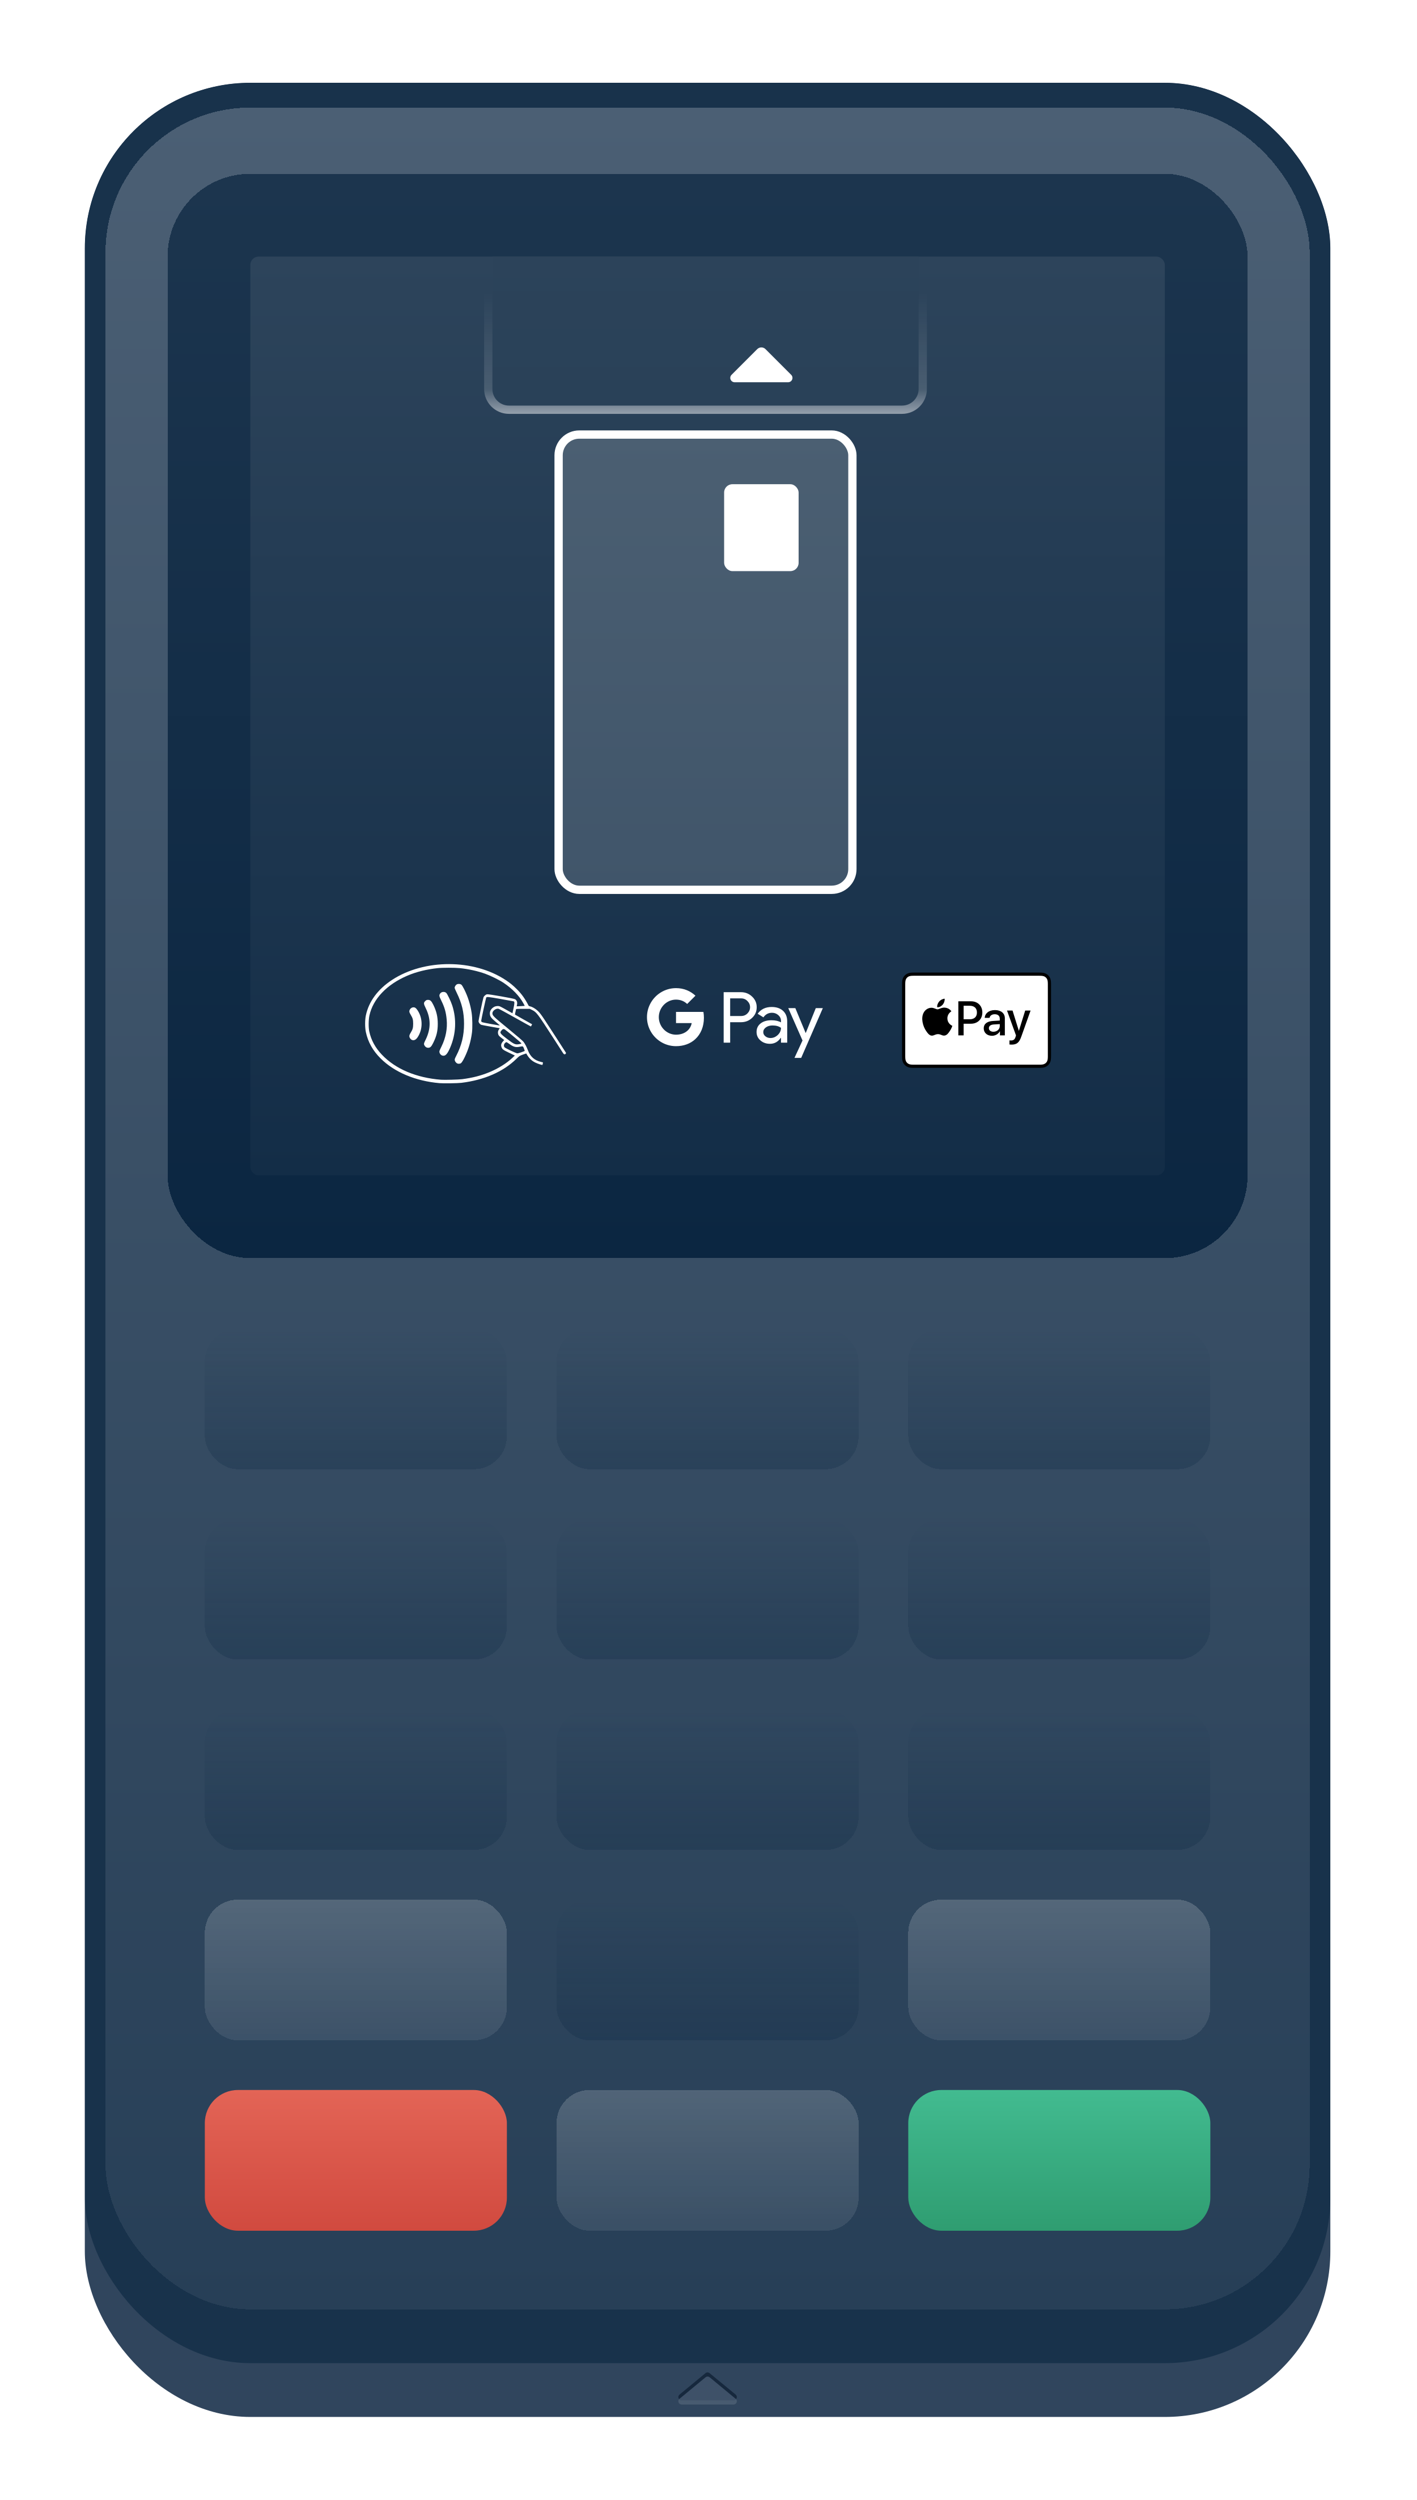 <svg width="284" height="501" viewBox="0 0 284 501" fill="none" xmlns="http://www.w3.org/2000/svg">
<g filter="url(#filter0_d_8_115)">
<g clip-path="url(#clip0_8_115)">
<rect x="17" width="249.631" height="467.746" rx="33.173" fill="#30455D"/>
<g filter="url(#filter1_dii_8_115)">
<rect x="17" width="249.631" height="457.794" rx="33.173" fill="#18324B"/>
<g filter="url(#filter2_di_8_115)">
<rect x="21.147" y="4.147" width="241.337" height="441.208" rx="29.027" fill="url(#paint0_linear_8_115)" shape-rendering="crispEdges"/>
<g filter="url(#filter3_d_8_115)">
<rect x="33.587" y="16.587" width="216.457" height="217.286" rx="16.587" fill="url(#paint1_linear_8_115)" shape-rendering="crispEdges"/>
<g clip-path="url(#clip1_8_115)">
<rect x="50.174" y="33.174" width="183.284" height="184.113" rx="1.659" fill="url(#paint2_linear_8_115)"/>
<rect x="111.959" y="68.835" width="58.883" height="91.227" rx="4.147" fill="url(#paint3_linear_8_115)"/>
<rect x="111.959" y="68.835" width="58.883" height="91.227" rx="4.147" stroke="white" stroke-width="1.659"/>
<rect x="145.133" y="78.787" width="14.928" height="17.416" rx="1.659" fill="white"/>
<path d="M97.031 32.344H185.77V59.712C185.77 62.461 183.543 64.688 180.794 64.688H102.007C99.259 64.688 97.031 62.461 97.031 59.712V32.344Z" fill="url(#paint4_linear_8_115)"/>
<path d="M98.69 32.344H184.112V59.712C184.112 61.544 182.626 63.03 180.794 63.03H102.007C100.175 63.03 98.69 61.544 98.69 59.712V32.344Z" fill="url(#paint5_linear_8_115)"/>
<g clip-path="url(#clip2_8_115)">
<path d="M153.426 51.719L158.568 56.861C158.692 56.983 158.777 57.138 158.812 57.308C158.847 57.478 158.83 57.654 158.764 57.814C158.698 57.975 158.586 58.112 158.442 58.208C158.297 58.304 158.128 58.355 157.954 58.354H147.239C147.066 58.355 146.896 58.304 146.752 58.208C146.608 58.112 146.496 57.975 146.43 57.814C146.364 57.654 146.347 57.478 146.382 57.308C146.417 57.138 146.502 56.983 146.626 56.861L151.768 51.719C151.876 51.609 152.005 51.521 152.147 51.462C152.289 51.402 152.442 51.371 152.597 51.371C152.751 51.371 152.904 51.402 153.047 51.462C153.189 51.521 153.318 51.609 153.426 51.719Z" fill="white"/>
</g>
<g clip-path="url(#clip3_8_115)">
<path fill-rule="evenodd" clip-rule="evenodd" d="M88.07 198.807C83.272 198.386 79.038 196.606 76.281 193.851C74.71 192.281 73.757 190.578 73.326 188.57C73.13 187.657 73.131 186.142 73.329 185.221C73.926 182.43 75.73 179.988 78.57 178.125C85.048 173.878 94.971 173.899 101.388 178.175C102.24 178.742 102.791 179.193 103.562 179.955C104.534 180.915 105.219 181.87 105.94 183.274C105.967 183.326 106.099 183.391 106.234 183.419C106.689 183.514 107.296 183.868 107.785 184.325C108.164 184.678 108.458 185.064 109.181 186.158C109.911 187.261 113.212 192.359 113.413 192.693C113.491 192.823 113.337 193.031 113.163 193.031C113.039 193.031 112.951 192.949 112.769 192.662C112.64 192.459 111.798 191.152 110.898 189.758C107.712 184.823 107.539 184.594 106.651 184.151L106.185 183.917H104.814C103.446 183.917 103.444 183.917 103.411 184.061C103.229 184.851 103.196 185.044 103.235 185.081C103.261 185.104 104.038 185.547 104.963 186.065L106.645 187.006L106.54 187.227C106.482 187.348 106.416 187.447 106.392 187.447C106.369 187.447 104.954 186.664 103.247 185.706C101.541 184.748 100.045 183.937 99.923 183.903C99.438 183.769 98.692 184.307 98.692 184.791C98.692 185.281 98.838 185.424 101.836 187.879C103.707 189.411 104.777 190.332 104.94 190.549C105.237 190.945 105.538 191.528 105.815 192.247C106.302 193.51 107.095 194.215 108.395 194.542L108.823 194.649L108.787 194.883C108.767 195.012 108.74 195.13 108.726 195.146C108.671 195.209 107.809 194.934 107.31 194.694C106.53 194.32 105.994 193.786 105.467 192.858C105.463 192.851 105.158 192.956 104.788 193.091C104.131 193.331 104.101 193.35 103.481 193.956C100.837 196.536 97.045 198.184 92.466 198.745C91.724 198.836 88.86 198.876 88.07 198.807ZM92.627 198.012C94.728 197.735 96.356 197.318 98.061 196.62C99.851 195.887 101.539 194.834 102.72 193.713L103.185 193.272L102.014 192.712C100.762 192.114 100.639 192.015 100.478 191.481C100.377 191.143 100.492 190.784 100.811 190.438L101.06 190.168L100.518 189.755C100.088 189.429 99.953 189.286 99.87 189.069C99.737 188.719 99.785 188.341 100.002 188.035L100.167 187.803L98.451 187.501C97.507 187.335 96.627 187.167 96.495 187.129C96.238 187.053 95.976 186.76 95.908 186.473C95.872 186.319 96.713 182.212 96.901 181.626C96.985 181.363 97.344 181.046 97.615 180.996C97.899 180.943 102.958 181.832 103.21 181.979C103.609 182.212 103.735 182.587 103.608 183.163L103.555 183.404L103.835 183.403C103.989 183.403 104.354 183.384 104.645 183.362L105.175 183.32L104.912 182.832C104.117 181.355 102.68 179.869 100.906 178.688C100.079 178.137 98.311 177.267 97.248 176.886C95.735 176.344 93.904 175.939 92.145 175.755C91.18 175.655 88.653 175.656 87.716 175.758C85.471 176.001 83.432 176.51 81.65 177.269C77.523 179.029 74.749 181.943 74.038 185.265C73.853 186.133 73.838 187.653 74.008 188.442C74.384 190.187 75.204 191.698 76.539 193.104C79.257 195.969 83.41 197.728 88.391 198.126C89.057 198.18 91.948 198.102 92.627 198.012ZM91.145 194.215C91.2 194.506 91.46 194.812 91.717 194.886C91.829 194.919 91.959 194.933 92.006 194.919C92.053 194.905 92.131 194.893 92.178 194.893C92.415 194.893 92.698 194.51 93.148 193.578C93.893 192.036 94.359 190.463 94.591 188.699C94.717 187.743 94.685 185.764 94.528 184.72C94.273 183.032 93.758 181.411 93.005 179.933C92.815 179.56 92.588 179.188 92.501 179.106C92.274 178.892 91.799 178.859 91.516 179.037C91.309 179.167 91.118 179.497 91.118 179.725C91.118 179.787 91.303 180.214 91.529 180.674C92.581 182.817 93.004 184.604 93.004 186.902C93.004 189.279 92.526 191.238 91.426 193.366C91.153 193.893 91.11 194.025 91.145 194.215ZM88.655 193.284C88.261 193.17 87.977 192.686 88.091 192.324C88.118 192.236 88.304 191.833 88.503 191.427C89.346 189.708 89.696 187.866 89.524 186.057C89.383 184.571 89.117 183.633 88.446 182.262C87.996 181.342 87.975 181.199 88.236 180.829C88.485 180.476 89.106 180.419 89.433 180.719C89.659 180.926 90.362 182.395 90.634 183.227C91.532 185.98 91.395 188.936 90.244 191.641C89.654 193.026 89.24 193.454 88.655 193.284ZM84.987 191.033C85.044 191.292 85.253 191.55 85.497 191.659C85.606 191.708 85.789 191.736 85.904 191.72C86.281 191.668 86.467 191.467 86.844 190.703C87.501 189.37 87.737 188.378 87.739 186.934C87.741 185.528 87.489 184.432 86.874 183.167C86.473 182.345 86.241 182.12 85.793 182.12C85.526 182.12 85.446 182.152 85.255 182.331C84.87 182.694 84.88 182.878 85.336 183.799C86.373 185.898 86.362 187.967 85.301 190.115C85.012 190.7 84.952 190.875 84.987 191.033ZM82.55 190.146C82.357 190.066 82.137 189.804 82.071 189.576C81.998 189.321 82.058 189.118 82.348 188.642C82.72 188.03 82.806 187.702 82.806 186.902C82.806 186.102 82.72 185.773 82.348 185.161C82.221 184.953 82.095 184.705 82.066 184.608C81.946 184.205 82.282 183.71 82.734 183.625C83.117 183.554 83.38 183.724 83.732 184.274C84.751 185.865 84.751 187.99 83.731 189.567C83.371 190.123 82.971 190.32 82.55 190.146ZM105.161 192.361C105.142 192.38 104.847 192.495 104.506 192.617C104.165 192.739 103.793 192.836 103.68 192.834C103.424 192.828 101.271 191.803 101.115 191.614C100.936 191.396 100.969 191.027 101.189 190.792C101.291 190.682 101.425 190.592 101.486 190.592C101.547 190.592 101.788 190.733 102.022 190.905C102.879 191.537 103.334 191.671 104.118 191.521L104.19 191.507C104.537 191.44 104.693 191.41 104.792 191.471C104.872 191.521 104.915 191.629 104.994 191.826L105.014 191.876C105.114 192.124 105.18 192.342 105.161 192.361ZM104.167 190.969C104.486 190.905 104.521 190.883 104.466 190.78C104.405 190.666 101.427 188.194 101.168 188.043C100.955 187.919 100.782 187.948 100.605 188.137C100.088 188.692 100.148 188.808 101.489 189.835C103.105 191.075 103.277 191.148 104.167 190.969ZM99.418 186.58C99.831 186.92 100.168 187.211 100.168 187.226C100.168 187.27 100.113 187.262 98.332 186.943C97.41 186.778 96.608 186.604 96.551 186.556C96.493 186.508 96.446 186.393 96.446 186.3C96.446 186.115 97.386 181.759 97.447 181.66C97.562 181.474 97.832 181.5 100.302 181.934C101.694 182.179 102.883 182.395 102.944 182.414C103.147 182.478 103.143 182.75 102.924 183.79L102.71 184.806L102.45 184.657C101.217 183.948 100.327 183.467 100.13 183.402C99.851 183.309 99.358 183.355 99.082 183.498C98.525 183.786 98.179 184.287 98.179 184.805C98.179 185.427 98.397 185.74 99.418 186.58Z" fill="white"/>
</g>
<g clip-path="url(#clip4_8_115)">
<path fill-rule="evenodd" clip-rule="evenodd" d="M137.724 182.941C137.118 182.364 136.349 182.069 135.491 182.069C133.972 182.069 132.684 183.091 132.223 184.469V184.469C132.105 184.82 132.04 185.195 132.04 185.582C132.04 185.969 132.105 186.344 132.223 186.695L132.223 186.695C132.684 188.073 133.972 189.095 135.491 189.095C136.278 189.095 136.95 188.89 137.473 188.539L137.473 188.539C138.092 188.123 138.5 187.502 138.635 186.772H135.491V184.532H140.981C141.047 184.91 141.081 185.305 141.081 185.715C141.081 187.484 140.448 188.981 139.349 189.994H139.349C138.385 190.882 137.062 191.397 135.491 191.397C133.216 191.397 131.248 190.093 130.29 188.193C129.893 187.408 129.669 186.521 129.669 185.582C129.669 184.643 129.893 183.756 130.29 182.971L130.29 182.971C131.248 181.071 133.216 179.767 135.491 179.767C137.061 179.767 138.377 180.344 139.386 181.282L137.724 182.942V182.941ZM146.341 190.697V186.598V186.597H148.492C149.378 186.597 150.124 186.311 150.728 185.736C151.35 185.161 151.662 184.445 151.662 183.587C151.662 182.749 151.35 182.037 150.728 181.453C150.114 180.869 149.369 180.577 148.492 180.577H145.039V190.697H146.341ZM146.341 185.354V181.821V181.82H148.52C149.04 181.82 149.469 181.999 149.808 182.357C150.157 182.706 150.332 183.116 150.332 183.587C150.332 184.068 150.157 184.483 149.808 184.831C149.469 185.18 149.04 185.354 148.52 185.354H146.341ZM156.94 184.316C156.383 183.802 155.623 183.545 154.661 183.545C153.425 183.545 152.491 183.997 151.859 184.902L153.006 185.623C153.43 185.01 154.005 184.704 154.732 184.704C155.213 184.704 155.632 184.862 155.991 185.177C156.349 185.493 156.528 185.877 156.528 186.329V186.626C156.029 186.344 155.391 186.202 154.619 186.202C153.713 186.202 152.989 186.415 152.447 186.839C151.904 187.263 151.633 187.832 151.633 188.549C151.633 189.227 151.89 189.793 152.405 190.245C152.918 190.697 153.558 190.923 154.322 190.923C155.218 190.923 155.935 190.527 156.472 189.736H156.529V190.697H157.774V186.429C157.774 185.534 157.496 184.829 156.94 184.316ZM153.409 189.425C153.121 189.199 152.977 188.916 152.977 188.577C152.977 188.2 153.154 187.885 153.508 187.631C153.861 187.377 154.302 187.249 154.83 187.249C155.556 187.249 156.122 187.409 156.528 187.73C156.528 188.276 156.314 188.751 155.885 189.157C155.455 189.561 154.968 189.764 154.42 189.764C154.034 189.764 153.697 189.651 153.409 189.425ZM160.575 193.75L164.919 183.771H163.505L161.495 188.747H161.467L159.401 183.771H157.986L160.844 190.259L159.231 193.75H160.575Z" fill="white"/>
</g>
<g clip-path="url(#clip5_8_115)">
<path d="M207.977 176.649H183.468C183.366 176.649 183.264 176.649 183.162 176.65C183.076 176.65 182.99 176.651 182.904 176.654C182.716 176.659 182.527 176.67 182.342 176.703C182.154 176.737 181.979 176.792 181.809 176.879C181.641 176.964 181.487 177.076 181.354 177.209C181.221 177.342 181.109 177.495 181.024 177.663C180.937 177.833 180.882 178.008 180.848 178.196C180.815 178.381 180.804 178.57 180.799 178.757C180.796 178.843 180.795 178.928 180.795 179.014C180.794 179.116 180.794 179.218 180.794 179.32V193.072C180.794 193.174 180.794 193.276 180.795 193.378C180.795 193.464 180.796 193.55 180.799 193.636C180.804 193.823 180.815 194.012 180.848 194.196C180.882 194.384 180.937 194.559 181.024 194.73C181.109 194.898 181.221 195.051 181.354 195.184C181.487 195.317 181.641 195.429 181.809 195.514C181.979 195.601 182.154 195.656 182.342 195.69C182.527 195.723 182.716 195.734 182.904 195.739C182.99 195.741 183.076 195.742 183.162 195.742C183.264 195.743 183.366 195.743 183.468 195.743H207.977C208.079 195.743 208.181 195.743 208.283 195.742C208.369 195.742 208.455 195.741 208.541 195.739C208.728 195.734 208.917 195.723 209.102 195.69C209.29 195.656 209.465 195.601 209.636 195.514C209.804 195.429 209.957 195.317 210.09 195.184C210.223 195.051 210.335 194.898 210.421 194.73C210.508 194.559 210.563 194.384 210.596 194.196C210.63 194.012 210.641 193.823 210.646 193.636C210.648 193.55 210.649 193.464 210.65 193.378C210.65 193.276 210.65 193.174 210.65 193.072V179.32C210.65 179.218 210.65 179.116 210.65 179.014C210.649 178.928 210.648 178.843 210.646 178.757C210.641 178.57 210.63 178.381 210.596 178.196C210.563 178.008 210.508 177.833 210.421 177.663C210.335 177.495 210.223 177.342 210.09 177.209C209.957 177.076 209.804 176.964 209.636 176.879C209.465 176.792 209.29 176.737 209.102 176.703C208.917 176.67 208.728 176.659 208.541 176.654C208.455 176.651 208.369 176.65 208.283 176.65C208.181 176.649 208.079 176.649 207.977 176.649Z" fill="black"/>
<path d="M207.977 177.285L208.278 177.286C208.36 177.286 208.442 177.287 208.524 177.289C208.666 177.293 208.834 177.301 208.989 177.329C209.125 177.353 209.238 177.39 209.347 177.446C209.455 177.5 209.553 177.572 209.64 177.658C209.726 177.744 209.798 177.843 209.853 177.952C209.908 178.06 209.945 178.172 209.969 178.309C209.997 178.463 210.005 178.63 210.009 178.774C210.011 178.855 210.012 178.936 210.013 179.019C210.013 179.119 210.013 179.219 210.013 179.32V193.072C210.013 193.172 210.013 193.272 210.013 193.375C210.012 193.456 210.011 193.537 210.009 193.618C210.005 193.762 209.997 193.929 209.969 194.085C209.945 194.219 209.908 194.332 209.853 194.441C209.798 194.549 209.726 194.647 209.64 194.733C209.553 194.82 209.455 194.891 209.346 194.946C209.238 195.002 209.125 195.038 208.991 195.063C208.832 195.091 208.658 195.099 208.526 195.102C208.444 195.104 208.362 195.105 208.278 195.106C208.177 195.106 208.077 195.106 207.977 195.106H183.464C183.365 195.106 183.266 195.106 183.165 195.106C183.082 195.105 183 195.104 182.921 195.102C182.787 195.099 182.613 195.091 182.455 195.063C182.32 195.038 182.206 195.002 182.097 194.946C181.989 194.891 181.891 194.82 181.804 194.733C181.718 194.647 181.647 194.549 181.592 194.441C181.536 194.332 181.499 194.219 181.475 194.083C181.447 193.927 181.439 193.761 181.435 193.618C181.433 193.537 181.432 193.455 181.432 193.374L181.431 193.135L181.431 193.072V179.32L181.431 179.257L181.432 179.018C181.432 178.936 181.433 178.855 181.435 178.773C181.439 178.631 181.447 178.464 181.475 178.307C181.499 178.173 181.536 178.059 181.592 177.95C181.647 177.843 181.718 177.744 181.805 177.658C181.891 177.572 181.989 177.501 182.098 177.445C182.206 177.39 182.32 177.353 182.455 177.329C182.611 177.301 182.778 177.293 182.921 177.289C183.003 177.287 183.084 177.286 183.165 177.286L183.468 177.285H207.977Z" fill="white"/>
<path d="M188.945 183.071C189.2 182.752 189.374 182.323 189.328 181.885C188.954 181.903 188.497 182.131 188.233 182.451C187.995 182.725 187.785 183.172 187.84 183.592C188.26 183.628 188.68 183.382 188.945 183.071ZM189.323 183.674C188.713 183.637 188.195 184.019 187.903 184.019C187.612 184.019 187.166 183.692 186.683 183.701C186.055 183.71 185.472 184.065 185.154 184.629C184.498 185.757 184.981 187.432 185.618 188.351C185.928 188.806 186.301 189.306 186.792 189.288C187.257 189.27 187.439 188.988 188.003 188.988C188.568 188.988 188.732 189.288 189.223 189.279C189.733 189.27 190.052 188.824 190.361 188.369C190.717 187.851 190.862 187.35 190.871 187.323C190.862 187.313 189.888 186.94 189.879 185.821C189.87 184.884 190.644 184.438 190.68 184.41C190.243 183.765 189.56 183.692 189.323 183.674ZM194.635 182.405C195.961 182.405 196.884 183.318 196.884 184.648C196.884 185.982 195.942 186.899 194.602 186.899H193.134V189.232H192.073V182.405H194.635ZM193.134 186.01H194.351C195.274 186.01 195.8 185.513 195.8 184.652C195.8 183.791 195.274 183.299 194.356 183.299H193.134V186.01ZM197.162 187.817C197.162 186.947 197.829 186.412 199.013 186.346L200.377 186.266V185.882C200.377 185.329 200.003 184.998 199.378 184.998C198.786 184.998 198.417 185.281 198.327 185.726H197.361C197.417 184.827 198.184 184.165 199.416 184.165C200.623 184.165 201.395 184.804 201.395 185.802V189.232H200.415V188.413H200.391C200.103 188.967 199.473 189.317 198.819 189.317C197.844 189.317 197.162 188.711 197.162 187.817ZM200.377 187.368V186.975L199.151 187.051C198.54 187.093 198.194 187.363 198.194 187.789C198.194 188.224 198.554 188.508 199.103 188.508C199.818 188.508 200.377 188.016 200.377 187.368ZM202.321 191.063V190.235C202.396 190.254 202.567 190.254 202.652 190.254C203.126 190.254 203.381 190.055 203.538 189.544C203.538 189.535 203.628 189.241 203.628 189.236L201.828 184.255H202.936L204.196 188.305H204.215L205.475 184.255H206.554L204.688 189.492C204.262 190.698 203.77 191.086 202.737 191.086C202.652 191.086 202.396 191.077 202.321 191.063Z" fill="black"/>
</g>
</g>
</g>
<g filter="url(#filter4_ddi_8_115)">
<rect x="41.051" y="244.655" width="60.542" height="28.198" rx="6.635" fill="url(#paint6_linear_8_115)" shape-rendering="crispEdges"/>
</g>
<g filter="url(#filter5_ddi_8_115)">
<rect x="111.544" y="244.655" width="60.542" height="28.198" rx="6.635" fill="url(#paint7_linear_8_115)" shape-rendering="crispEdges"/>
</g>
<g filter="url(#filter6_ddi_8_115)">
<rect x="182.038" y="244.655" width="60.542" height="28.198" rx="6.635" fill="url(#paint8_linear_8_115)" shape-rendering="crispEdges"/>
</g>
<g filter="url(#filter7_ddi_8_115)">
<rect x="41.051" y="282.804" width="60.542" height="28.198" rx="6.635" fill="url(#paint9_linear_8_115)" shape-rendering="crispEdges"/>
</g>
<g filter="url(#filter8_ddi_8_115)">
<rect x="111.544" y="282.804" width="60.542" height="28.198" rx="6.635" fill="url(#paint10_linear_8_115)" shape-rendering="crispEdges"/>
</g>
<g filter="url(#filter9_ddi_8_115)">
<rect x="182.038" y="282.804" width="60.542" height="28.198" rx="6.635" fill="url(#paint11_linear_8_115)" shape-rendering="crispEdges"/>
</g>
<g filter="url(#filter10_ddi_8_115)">
<rect x="41.051" y="320.954" width="60.542" height="28.198" rx="6.635" fill="url(#paint12_linear_8_115)" shape-rendering="crispEdges"/>
</g>
<g filter="url(#filter11_ddi_8_115)">
<rect x="111.544" y="320.954" width="60.542" height="28.198" rx="6.635" fill="url(#paint13_linear_8_115)" shape-rendering="crispEdges"/>
</g>
<g filter="url(#filter12_ddi_8_115)">
<rect x="182.038" y="320.954" width="60.542" height="28.198" rx="6.635" fill="url(#paint14_linear_8_115)" shape-rendering="crispEdges"/>
</g>
<g filter="url(#filter13_ddi_8_115)">
<rect x="41.051" y="359.103" width="60.542" height="28.198" rx="6.635" fill="url(#paint15_linear_8_115)" shape-rendering="crispEdges"/>
</g>
<g filter="url(#filter14_ddi_8_115)">
<rect x="111.544" y="359.103" width="60.542" height="28.198" rx="6.635" fill="url(#paint16_linear_8_115)" shape-rendering="crispEdges"/>
</g>
<g filter="url(#filter15_ddi_8_115)">
<rect x="182.038" y="359.103" width="60.542" height="28.198" rx="6.635" fill="url(#paint17_linear_8_115)" shape-rendering="crispEdges"/>
</g>
<g filter="url(#filter16_ddi_8_115)">
<rect x="41.051" y="397.253" width="60.542" height="28.198" rx="6.635" fill="url(#paint18_linear_8_115)"/>
</g>
<g filter="url(#filter17_ddi_8_115)">
<rect x="111.544" y="397.253" width="60.542" height="28.198" rx="6.635" fill="url(#paint19_linear_8_115)" shape-rendering="crispEdges"/>
</g>
<g filter="url(#filter18_ddi_8_115)">
<rect x="182.038" y="397.253" width="60.542" height="28.198" rx="6.635" fill="url(#paint20_linear_8_115)"/>
</g>
</g>
</g>
<g clip-path="url(#clip6_8_115)">
<path d="M147.529 465.01C147.468 465.087 147.389 465.15 147.301 465.193C147.212 465.236 147.114 465.258 147.015 465.259H136.615C136.491 465.258 136.369 465.222 136.263 465.155C136.158 465.089 136.074 464.993 136.02 464.881C135.967 464.768 135.946 464.643 135.96 464.519C135.974 464.395 136.023 464.278 136.101 464.181C136.205 464.315 136.357 464.404 136.524 464.429H147.015C147.18 464.432 147.34 464.373 147.463 464.264L147.529 464.181C147.624 464.298 147.675 464.445 147.675 464.595C147.675 464.746 147.624 464.892 147.529 465.01Z" fill="white" fill-opacity="0.12"/>
<path d="M142.23 458.972L147.438 463.252C147.545 463.338 147.621 463.456 147.658 463.588C147.695 463.721 147.69 463.861 147.643 463.99C147.597 464.119 147.512 464.231 147.399 464.31C147.287 464.388 147.153 464.43 147.015 464.429H136.615C136.479 464.428 136.346 464.385 136.235 464.306C136.123 464.227 136.039 464.115 135.994 463.986C135.949 463.858 135.944 463.718 135.981 463.586C136.018 463.455 136.095 463.338 136.201 463.252L141.384 458.972C141.503 458.874 141.653 458.82 141.807 458.82C141.961 458.82 142.111 458.874 142.23 458.972Z" fill="white" fill-opacity="0.07"/>
<path d="M142.23 458.972L147.438 463.252C147.573 463.363 147.658 463.524 147.675 463.697C147.692 463.871 147.64 464.045 147.529 464.181L142.238 459.802C142.133 459.714 142.003 459.662 141.866 459.652C141.729 459.641 141.593 459.673 141.475 459.744C137.917 462.68 136.118 464.156 136.101 464.181C135.992 464.044 135.941 463.87 135.96 463.696C135.978 463.522 136.065 463.362 136.201 463.252L141.384 458.972C141.503 458.874 141.653 458.82 141.807 458.82C141.961 458.82 142.111 458.874 142.23 458.972Z" fill="#06182C" fill-opacity="0.7"/>
</g>
</g>
</g>
<defs>
<filter id="filter0_d_8_115" x="0.413" y="0" width="282.804" height="500.92" filterUnits="userSpaceOnUse" color-interpolation-filters="sRGB">
<feFlood flood-opacity="0" result="BackgroundImageFix"/>
<feColorMatrix in="SourceAlpha" type="matrix" values="0 0 0 0 0 0 0 0 0 0 0 0 0 0 0 0 0 0 127 0" result="hardAlpha"/>
<feMorphology radius="8.293" operator="erode" in="SourceAlpha" result="effect1_dropShadow_8_115"/>
<feOffset dy="16.587"/>
<feGaussianBlur stdDeviation="12.44"/>
<feComposite in2="hardAlpha" operator="out"/>
<feColorMatrix type="matrix" values="0 0 0 0 0.149 0 0 0 0 0.224 0 0 0 0 0.302 0 0 0 1 0"/>
<feBlend mode="normal" in2="BackgroundImageFix" result="effect1_dropShadow_8_115"/>
<feBlend mode="normal" in="SourceGraphic" in2="effect1_dropShadow_8_115" result="shape"/>
</filter>
<filter id="filter1_dii_8_115" x="11.195" y="-4.147" width="261.241" height="469.405" filterUnits="userSpaceOnUse" color-interpolation-filters="sRGB">
<feFlood flood-opacity="0" result="BackgroundImageFix"/>
<feColorMatrix in="SourceAlpha" type="matrix" values="0 0 0 0 0 0 0 0 0 0 0 0 0 0 0 0 0 0 127 0" result="hardAlpha"/>
<feMorphology radius="0.829" operator="dilate" in="SourceAlpha" result="effect1_dropShadow_8_115"/>
<feOffset dy="1.659"/>
<feGaussianBlur stdDeviation="2.488"/>
<feComposite in2="hardAlpha" operator="out"/>
<feColorMatrix type="matrix" values="0 0 0 0 0.039 0 0 0 0 0.145 0 0 0 0 0.251 0 0 0 1 0"/>
<feBlend mode="normal" in2="BackgroundImageFix" result="effect1_dropShadow_8_115"/>
<feBlend mode="normal" in="SourceGraphic" in2="effect1_dropShadow_8_115" result="shape"/>
<feColorMatrix in="SourceAlpha" type="matrix" values="0 0 0 0 0 0 0 0 0 0 0 0 0 0 0 0 0 0 127 0" result="hardAlpha"/>
<feMorphology radius="0.829" operator="erode" in="SourceAlpha" result="effect2_innerShadow_8_115"/>
<feOffset dy="1.659"/>
<feGaussianBlur stdDeviation="1.244"/>
<feComposite in2="hardAlpha" operator="arithmetic" k2="-1" k3="1"/>
<feColorMatrix type="matrix" values="0 0 0 0 0.678 0 0 0 0 0.737 0 0 0 0 0.796 0 0 0 1 0"/>
<feBlend mode="normal" in2="shape" result="effect2_innerShadow_8_115"/>
<feColorMatrix in="SourceAlpha" type="matrix" values="0 0 0 0 0 0 0 0 0 0 0 0 0 0 0 0 0 0 127 0" result="hardAlpha"/>
<feMorphology radius="0.829" operator="erode" in="SourceAlpha" result="effect3_innerShadow_8_115"/>
<feOffset dy="-4.147"/>
<feGaussianBlur stdDeviation="0.829"/>
<feComposite in2="hardAlpha" operator="arithmetic" k2="-1" k3="1"/>
<feColorMatrix type="matrix" values="0 0 0 0 0.039 0 0 0 0 0.145 0 0 0 0 0.251 0 0 0 1 0"/>
<feBlend mode="normal" in2="effect2_innerShadow_8_115" result="effect3_innerShadow_8_115"/>
</filter>
<filter id="filter2_di_8_115" x="20.317" y="4.147" width="242.996" height="442.866" filterUnits="userSpaceOnUse" color-interpolation-filters="sRGB">
<feFlood flood-opacity="0" result="BackgroundImageFix"/>
<feColorMatrix in="SourceAlpha" type="matrix" values="0 0 0 0 0 0 0 0 0 0 0 0 0 0 0 0 0 0 127 0" result="hardAlpha"/>
<feOffset dy="0.829"/>
<feGaussianBlur stdDeviation="0.415"/>
<feComposite in2="hardAlpha" operator="out"/>
<feColorMatrix type="matrix" values="0 0 0 0 0.024 0 0 0 0 0.094 0 0 0 0 0.173 0 0 0 0.2 0"/>
<feBlend mode="normal" in2="BackgroundImageFix" result="effect1_dropShadow_8_115"/>
<feBlend mode="normal" in="SourceGraphic" in2="effect1_dropShadow_8_115" result="shape"/>
<feColorMatrix in="SourceAlpha" type="matrix" values="0 0 0 0 0 0 0 0 0 0 0 0 0 0 0 0 0 0 127 0" result="hardAlpha"/>
<feOffset dy="0.829"/>
<feGaussianBlur stdDeviation="0.415"/>
<feComposite in2="hardAlpha" operator="arithmetic" k2="-1" k3="1"/>
<feColorMatrix type="matrix" values="0 0 0 0 1 0 0 0 0 1 0 0 0 0 1 0 0 0 0.3 0"/>
<feBlend mode="normal" in2="shape" result="effect2_innerShadow_8_115"/>
</filter>
<filter id="filter3_d_8_115" x="32.758" y="16.587" width="218.116" height="218.945" filterUnits="userSpaceOnUse" color-interpolation-filters="sRGB">
<feFlood flood-opacity="0" result="BackgroundImageFix"/>
<feColorMatrix in="SourceAlpha" type="matrix" values="0 0 0 0 0 0 0 0 0 0 0 0 0 0 0 0 0 0 127 0" result="hardAlpha"/>
<feOffset dy="0.829"/>
<feGaussianBlur stdDeviation="0.415"/>
<feComposite in2="hardAlpha" operator="out"/>
<feColorMatrix type="matrix" values="0 0 0 0 1 0 0 0 0 1 0 0 0 0 1 0 0 0 0.1 0"/>
<feBlend mode="normal" in2="BackgroundImageFix" result="effect1_dropShadow_8_115"/>
<feBlend mode="normal" in="SourceGraphic" in2="effect1_dropShadow_8_115" result="shape"/>
</filter>
<filter id="filter4_ddi_8_115" x="36.904" y="242.996" width="68.835" height="37.32" filterUnits="userSpaceOnUse" color-interpolation-filters="sRGB">
<feFlood flood-opacity="0" result="BackgroundImageFix"/>
<feColorMatrix in="SourceAlpha" type="matrix" values="0 0 0 0 0 0 0 0 0 0 0 0 0 0 0 0 0 0 127 0" result="hardAlpha"/>
<feMorphology radius="0.829" operator="erode" in="SourceAlpha" result="effect1_dropShadow_8_115"/>
<feOffset dy="3.317"/>
<feGaussianBlur stdDeviation="2.488"/>
<feComposite in2="hardAlpha" operator="out"/>
<feColorMatrix type="matrix" values="0 0 0 0 0.024 0 0 0 0 0.094 0 0 0 0 0.173 0 0 0 0.65 0"/>
<feBlend mode="normal" in2="BackgroundImageFix" result="effect1_dropShadow_8_115"/>
<feColorMatrix in="SourceAlpha" type="matrix" values="0 0 0 0 0 0 0 0 0 0 0 0 0 0 0 0 0 0 127 0" result="hardAlpha"/>
<feMorphology radius="1.659" operator="dilate" in="SourceAlpha" result="effect2_dropShadow_8_115"/>
<feOffset/>
<feComposite in2="hardAlpha" operator="out"/>
<feColorMatrix type="matrix" values="0 0 0 0 0.024 0 0 0 0 0.094 0 0 0 0 0.173 0 0 0 0.4 0"/>
<feBlend mode="normal" in2="effect1_dropShadow_8_115" result="effect2_dropShadow_8_115"/>
<feBlend mode="normal" in="SourceGraphic" in2="effect2_dropShadow_8_115" result="shape"/>
<feColorMatrix in="SourceAlpha" type="matrix" values="0 0 0 0 0 0 0 0 0 0 0 0 0 0 0 0 0 0 127 0" result="hardAlpha"/>
<feOffset dy="0.829"/>
<feComposite in2="hardAlpha" operator="arithmetic" k2="-1" k3="1"/>
<feColorMatrix type="matrix" values="0 0 0 0 1 0 0 0 0 1 0 0 0 0 1 0 0 0 0.08 0"/>
<feBlend mode="normal" in2="shape" result="effect3_innerShadow_8_115"/>
</filter>
<filter id="filter5_ddi_8_115" x="107.398" y="242.996" width="68.835" height="37.32" filterUnits="userSpaceOnUse" color-interpolation-filters="sRGB">
<feFlood flood-opacity="0" result="BackgroundImageFix"/>
<feColorMatrix in="SourceAlpha" type="matrix" values="0 0 0 0 0 0 0 0 0 0 0 0 0 0 0 0 0 0 127 0" result="hardAlpha"/>
<feMorphology radius="0.829" operator="erode" in="SourceAlpha" result="effect1_dropShadow_8_115"/>
<feOffset dy="3.317"/>
<feGaussianBlur stdDeviation="2.488"/>
<feComposite in2="hardAlpha" operator="out"/>
<feColorMatrix type="matrix" values="0 0 0 0 0.024 0 0 0 0 0.094 0 0 0 0 0.173 0 0 0 0.65 0"/>
<feBlend mode="normal" in2="BackgroundImageFix" result="effect1_dropShadow_8_115"/>
<feColorMatrix in="SourceAlpha" type="matrix" values="0 0 0 0 0 0 0 0 0 0 0 0 0 0 0 0 0 0 127 0" result="hardAlpha"/>
<feMorphology radius="1.659" operator="dilate" in="SourceAlpha" result="effect2_dropShadow_8_115"/>
<feOffset/>
<feComposite in2="hardAlpha" operator="out"/>
<feColorMatrix type="matrix" values="0 0 0 0 0.024 0 0 0 0 0.094 0 0 0 0 0.173 0 0 0 0.4 0"/>
<feBlend mode="normal" in2="effect1_dropShadow_8_115" result="effect2_dropShadow_8_115"/>
<feBlend mode="normal" in="SourceGraphic" in2="effect2_dropShadow_8_115" result="shape"/>
<feColorMatrix in="SourceAlpha" type="matrix" values="0 0 0 0 0 0 0 0 0 0 0 0 0 0 0 0 0 0 127 0" result="hardAlpha"/>
<feOffset dy="0.829"/>
<feComposite in2="hardAlpha" operator="arithmetic" k2="-1" k3="1"/>
<feColorMatrix type="matrix" values="0 0 0 0 1 0 0 0 0 1 0 0 0 0 1 0 0 0 0.08 0"/>
<feBlend mode="normal" in2="shape" result="effect3_innerShadow_8_115"/>
</filter>
<filter id="filter6_ddi_8_115" x="177.891" y="242.996" width="68.835" height="37.32" filterUnits="userSpaceOnUse" color-interpolation-filters="sRGB">
<feFlood flood-opacity="0" result="BackgroundImageFix"/>
<feColorMatrix in="SourceAlpha" type="matrix" values="0 0 0 0 0 0 0 0 0 0 0 0 0 0 0 0 0 0 127 0" result="hardAlpha"/>
<feMorphology radius="0.829" operator="erode" in="SourceAlpha" result="effect1_dropShadow_8_115"/>
<feOffset dy="3.317"/>
<feGaussianBlur stdDeviation="2.488"/>
<feComposite in2="hardAlpha" operator="out"/>
<feColorMatrix type="matrix" values="0 0 0 0 0.024 0 0 0 0 0.094 0 0 0 0 0.173 0 0 0 0.65 0"/>
<feBlend mode="normal" in2="BackgroundImageFix" result="effect1_dropShadow_8_115"/>
<feColorMatrix in="SourceAlpha" type="matrix" values="0 0 0 0 0 0 0 0 0 0 0 0 0 0 0 0 0 0 127 0" result="hardAlpha"/>
<feMorphology radius="1.659" operator="dilate" in="SourceAlpha" result="effect2_dropShadow_8_115"/>
<feOffset/>
<feComposite in2="hardAlpha" operator="out"/>
<feColorMatrix type="matrix" values="0 0 0 0 0.024 0 0 0 0 0.094 0 0 0 0 0.173 0 0 0 0.4 0"/>
<feBlend mode="normal" in2="effect1_dropShadow_8_115" result="effect2_dropShadow_8_115"/>
<feBlend mode="normal" in="SourceGraphic" in2="effect2_dropShadow_8_115" result="shape"/>
<feColorMatrix in="SourceAlpha" type="matrix" values="0 0 0 0 0 0 0 0 0 0 0 0 0 0 0 0 0 0 127 0" result="hardAlpha"/>
<feOffset dy="0.829"/>
<feComposite in2="hardAlpha" operator="arithmetic" k2="-1" k3="1"/>
<feColorMatrix type="matrix" values="0 0 0 0 1 0 0 0 0 1 0 0 0 0 1 0 0 0 0.08 0"/>
<feBlend mode="normal" in2="shape" result="effect3_innerShadow_8_115"/>
</filter>
<filter id="filter7_ddi_8_115" x="36.904" y="281.146" width="68.835" height="37.32" filterUnits="userSpaceOnUse" color-interpolation-filters="sRGB">
<feFlood flood-opacity="0" result="BackgroundImageFix"/>
<feColorMatrix in="SourceAlpha" type="matrix" values="0 0 0 0 0 0 0 0 0 0 0 0 0 0 0 0 0 0 127 0" result="hardAlpha"/>
<feMorphology radius="0.829" operator="erode" in="SourceAlpha" result="effect1_dropShadow_8_115"/>
<feOffset dy="3.317"/>
<feGaussianBlur stdDeviation="2.488"/>
<feComposite in2="hardAlpha" operator="out"/>
<feColorMatrix type="matrix" values="0 0 0 0 0.024 0 0 0 0 0.094 0 0 0 0 0.173 0 0 0 0.65 0"/>
<feBlend mode="normal" in2="BackgroundImageFix" result="effect1_dropShadow_8_115"/>
<feColorMatrix in="SourceAlpha" type="matrix" values="0 0 0 0 0 0 0 0 0 0 0 0 0 0 0 0 0 0 127 0" result="hardAlpha"/>
<feMorphology radius="1.659" operator="dilate" in="SourceAlpha" result="effect2_dropShadow_8_115"/>
<feOffset/>
<feComposite in2="hardAlpha" operator="out"/>
<feColorMatrix type="matrix" values="0 0 0 0 0.024 0 0 0 0 0.094 0 0 0 0 0.173 0 0 0 0.4 0"/>
<feBlend mode="normal" in2="effect1_dropShadow_8_115" result="effect2_dropShadow_8_115"/>
<feBlend mode="normal" in="SourceGraphic" in2="effect2_dropShadow_8_115" result="shape"/>
<feColorMatrix in="SourceAlpha" type="matrix" values="0 0 0 0 0 0 0 0 0 0 0 0 0 0 0 0 0 0 127 0" result="hardAlpha"/>
<feOffset dy="0.829"/>
<feComposite in2="hardAlpha" operator="arithmetic" k2="-1" k3="1"/>
<feColorMatrix type="matrix" values="0 0 0 0 1 0 0 0 0 1 0 0 0 0 1 0 0 0 0.08 0"/>
<feBlend mode="normal" in2="shape" result="effect3_innerShadow_8_115"/>
</filter>
<filter id="filter8_ddi_8_115" x="107.398" y="281.146" width="68.835" height="37.32" filterUnits="userSpaceOnUse" color-interpolation-filters="sRGB">
<feFlood flood-opacity="0" result="BackgroundImageFix"/>
<feColorMatrix in="SourceAlpha" type="matrix" values="0 0 0 0 0 0 0 0 0 0 0 0 0 0 0 0 0 0 127 0" result="hardAlpha"/>
<feMorphology radius="0.829" operator="erode" in="SourceAlpha" result="effect1_dropShadow_8_115"/>
<feOffset dy="3.317"/>
<feGaussianBlur stdDeviation="2.488"/>
<feComposite in2="hardAlpha" operator="out"/>
<feColorMatrix type="matrix" values="0 0 0 0 0.024 0 0 0 0 0.094 0 0 0 0 0.173 0 0 0 0.65 0"/>
<feBlend mode="normal" in2="BackgroundImageFix" result="effect1_dropShadow_8_115"/>
<feColorMatrix in="SourceAlpha" type="matrix" values="0 0 0 0 0 0 0 0 0 0 0 0 0 0 0 0 0 0 127 0" result="hardAlpha"/>
<feMorphology radius="1.659" operator="dilate" in="SourceAlpha" result="effect2_dropShadow_8_115"/>
<feOffset/>
<feComposite in2="hardAlpha" operator="out"/>
<feColorMatrix type="matrix" values="0 0 0 0 0.024 0 0 0 0 0.094 0 0 0 0 0.173 0 0 0 0.4 0"/>
<feBlend mode="normal" in2="effect1_dropShadow_8_115" result="effect2_dropShadow_8_115"/>
<feBlend mode="normal" in="SourceGraphic" in2="effect2_dropShadow_8_115" result="shape"/>
<feColorMatrix in="SourceAlpha" type="matrix" values="0 0 0 0 0 0 0 0 0 0 0 0 0 0 0 0 0 0 127 0" result="hardAlpha"/>
<feOffset dy="0.829"/>
<feComposite in2="hardAlpha" operator="arithmetic" k2="-1" k3="1"/>
<feColorMatrix type="matrix" values="0 0 0 0 1 0 0 0 0 1 0 0 0 0 1 0 0 0 0.08 0"/>
<feBlend mode="normal" in2="shape" result="effect3_innerShadow_8_115"/>
</filter>
<filter id="filter9_ddi_8_115" x="177.891" y="281.146" width="68.835" height="37.32" filterUnits="userSpaceOnUse" color-interpolation-filters="sRGB">
<feFlood flood-opacity="0" result="BackgroundImageFix"/>
<feColorMatrix in="SourceAlpha" type="matrix" values="0 0 0 0 0 0 0 0 0 0 0 0 0 0 0 0 0 0 127 0" result="hardAlpha"/>
<feMorphology radius="0.829" operator="erode" in="SourceAlpha" result="effect1_dropShadow_8_115"/>
<feOffset dy="3.317"/>
<feGaussianBlur stdDeviation="2.488"/>
<feComposite in2="hardAlpha" operator="out"/>
<feColorMatrix type="matrix" values="0 0 0 0 0.024 0 0 0 0 0.094 0 0 0 0 0.173 0 0 0 0.65 0"/>
<feBlend mode="normal" in2="BackgroundImageFix" result="effect1_dropShadow_8_115"/>
<feColorMatrix in="SourceAlpha" type="matrix" values="0 0 0 0 0 0 0 0 0 0 0 0 0 0 0 0 0 0 127 0" result="hardAlpha"/>
<feMorphology radius="1.659" operator="dilate" in="SourceAlpha" result="effect2_dropShadow_8_115"/>
<feOffset/>
<feComposite in2="hardAlpha" operator="out"/>
<feColorMatrix type="matrix" values="0 0 0 0 0.024 0 0 0 0 0.094 0 0 0 0 0.173 0 0 0 0.4 0"/>
<feBlend mode="normal" in2="effect1_dropShadow_8_115" result="effect2_dropShadow_8_115"/>
<feBlend mode="normal" in="SourceGraphic" in2="effect2_dropShadow_8_115" result="shape"/>
<feColorMatrix in="SourceAlpha" type="matrix" values="0 0 0 0 0 0 0 0 0 0 0 0 0 0 0 0 0 0 127 0" result="hardAlpha"/>
<feOffset dy="0.829"/>
<feComposite in2="hardAlpha" operator="arithmetic" k2="-1" k3="1"/>
<feColorMatrix type="matrix" values="0 0 0 0 1 0 0 0 0 1 0 0 0 0 1 0 0 0 0.08 0"/>
<feBlend mode="normal" in2="shape" result="effect3_innerShadow_8_115"/>
</filter>
<filter id="filter10_ddi_8_115" x="36.904" y="319.295" width="68.835" height="37.32" filterUnits="userSpaceOnUse" color-interpolation-filters="sRGB">
<feFlood flood-opacity="0" result="BackgroundImageFix"/>
<feColorMatrix in="SourceAlpha" type="matrix" values="0 0 0 0 0 0 0 0 0 0 0 0 0 0 0 0 0 0 127 0" result="hardAlpha"/>
<feMorphology radius="0.829" operator="erode" in="SourceAlpha" result="effect1_dropShadow_8_115"/>
<feOffset dy="3.317"/>
<feGaussianBlur stdDeviation="2.488"/>
<feComposite in2="hardAlpha" operator="out"/>
<feColorMatrix type="matrix" values="0 0 0 0 0.024 0 0 0 0 0.094 0 0 0 0 0.173 0 0 0 0.65 0"/>
<feBlend mode="normal" in2="BackgroundImageFix" result="effect1_dropShadow_8_115"/>
<feColorMatrix in="SourceAlpha" type="matrix" values="0 0 0 0 0 0 0 0 0 0 0 0 0 0 0 0 0 0 127 0" result="hardAlpha"/>
<feMorphology radius="1.659" operator="dilate" in="SourceAlpha" result="effect2_dropShadow_8_115"/>
<feOffset/>
<feComposite in2="hardAlpha" operator="out"/>
<feColorMatrix type="matrix" values="0 0 0 0 0.024 0 0 0 0 0.094 0 0 0 0 0.173 0 0 0 0.4 0"/>
<feBlend mode="normal" in2="effect1_dropShadow_8_115" result="effect2_dropShadow_8_115"/>
<feBlend mode="normal" in="SourceGraphic" in2="effect2_dropShadow_8_115" result="shape"/>
<feColorMatrix in="SourceAlpha" type="matrix" values="0 0 0 0 0 0 0 0 0 0 0 0 0 0 0 0 0 0 127 0" result="hardAlpha"/>
<feOffset dy="0.829"/>
<feComposite in2="hardAlpha" operator="arithmetic" k2="-1" k3="1"/>
<feColorMatrix type="matrix" values="0 0 0 0 1 0 0 0 0 1 0 0 0 0 1 0 0 0 0.08 0"/>
<feBlend mode="normal" in2="shape" result="effect3_innerShadow_8_115"/>
</filter>
<filter id="filter11_ddi_8_115" x="107.398" y="319.295" width="68.835" height="37.32" filterUnits="userSpaceOnUse" color-interpolation-filters="sRGB">
<feFlood flood-opacity="0" result="BackgroundImageFix"/>
<feColorMatrix in="SourceAlpha" type="matrix" values="0 0 0 0 0 0 0 0 0 0 0 0 0 0 0 0 0 0 127 0" result="hardAlpha"/>
<feMorphology radius="0.829" operator="erode" in="SourceAlpha" result="effect1_dropShadow_8_115"/>
<feOffset dy="3.317"/>
<feGaussianBlur stdDeviation="2.488"/>
<feComposite in2="hardAlpha" operator="out"/>
<feColorMatrix type="matrix" values="0 0 0 0 0.024 0 0 0 0 0.094 0 0 0 0 0.173 0 0 0 0.65 0"/>
<feBlend mode="normal" in2="BackgroundImageFix" result="effect1_dropShadow_8_115"/>
<feColorMatrix in="SourceAlpha" type="matrix" values="0 0 0 0 0 0 0 0 0 0 0 0 0 0 0 0 0 0 127 0" result="hardAlpha"/>
<feMorphology radius="1.659" operator="dilate" in="SourceAlpha" result="effect2_dropShadow_8_115"/>
<feOffset/>
<feComposite in2="hardAlpha" operator="out"/>
<feColorMatrix type="matrix" values="0 0 0 0 0.024 0 0 0 0 0.094 0 0 0 0 0.173 0 0 0 0.4 0"/>
<feBlend mode="normal" in2="effect1_dropShadow_8_115" result="effect2_dropShadow_8_115"/>
<feBlend mode="normal" in="SourceGraphic" in2="effect2_dropShadow_8_115" result="shape"/>
<feColorMatrix in="SourceAlpha" type="matrix" values="0 0 0 0 0 0 0 0 0 0 0 0 0 0 0 0 0 0 127 0" result="hardAlpha"/>
<feOffset dy="0.829"/>
<feComposite in2="hardAlpha" operator="arithmetic" k2="-1" k3="1"/>
<feColorMatrix type="matrix" values="0 0 0 0 1 0 0 0 0 1 0 0 0 0 1 0 0 0 0.08 0"/>
<feBlend mode="normal" in2="shape" result="effect3_innerShadow_8_115"/>
</filter>
<filter id="filter12_ddi_8_115" x="177.891" y="319.295" width="68.835" height="37.32" filterUnits="userSpaceOnUse" color-interpolation-filters="sRGB">
<feFlood flood-opacity="0" result="BackgroundImageFix"/>
<feColorMatrix in="SourceAlpha" type="matrix" values="0 0 0 0 0 0 0 0 0 0 0 0 0 0 0 0 0 0 127 0" result="hardAlpha"/>
<feMorphology radius="0.829" operator="erode" in="SourceAlpha" result="effect1_dropShadow_8_115"/>
<feOffset dy="3.317"/>
<feGaussianBlur stdDeviation="2.488"/>
<feComposite in2="hardAlpha" operator="out"/>
<feColorMatrix type="matrix" values="0 0 0 0 0.024 0 0 0 0 0.094 0 0 0 0 0.173 0 0 0 0.65 0"/>
<feBlend mode="normal" in2="BackgroundImageFix" result="effect1_dropShadow_8_115"/>
<feColorMatrix in="SourceAlpha" type="matrix" values="0 0 0 0 0 0 0 0 0 0 0 0 0 0 0 0 0 0 127 0" result="hardAlpha"/>
<feMorphology radius="1.659" operator="dilate" in="SourceAlpha" result="effect2_dropShadow_8_115"/>
<feOffset/>
<feComposite in2="hardAlpha" operator="out"/>
<feColorMatrix type="matrix" values="0 0 0 0 0.024 0 0 0 0 0.094 0 0 0 0 0.173 0 0 0 0.4 0"/>
<feBlend mode="normal" in2="effect1_dropShadow_8_115" result="effect2_dropShadow_8_115"/>
<feBlend mode="normal" in="SourceGraphic" in2="effect2_dropShadow_8_115" result="shape"/>
<feColorMatrix in="SourceAlpha" type="matrix" values="0 0 0 0 0 0 0 0 0 0 0 0 0 0 0 0 0 0 127 0" result="hardAlpha"/>
<feOffset dy="0.829"/>
<feComposite in2="hardAlpha" operator="arithmetic" k2="-1" k3="1"/>
<feColorMatrix type="matrix" values="0 0 0 0 1 0 0 0 0 1 0 0 0 0 1 0 0 0 0.08 0"/>
<feBlend mode="normal" in2="shape" result="effect3_innerShadow_8_115"/>
</filter>
<filter id="filter13_ddi_8_115" x="36.904" y="357.444" width="68.835" height="37.32" filterUnits="userSpaceOnUse" color-interpolation-filters="sRGB">
<feFlood flood-opacity="0" result="BackgroundImageFix"/>
<feColorMatrix in="SourceAlpha" type="matrix" values="0 0 0 0 0 0 0 0 0 0 0 0 0 0 0 0 0 0 127 0" result="hardAlpha"/>
<feMorphology radius="0.829" operator="erode" in="SourceAlpha" result="effect1_dropShadow_8_115"/>
<feOffset dy="3.317"/>
<feGaussianBlur stdDeviation="2.488"/>
<feComposite in2="hardAlpha" operator="out"/>
<feColorMatrix type="matrix" values="0 0 0 0 0.024 0 0 0 0 0.094 0 0 0 0 0.173 0 0 0 0.65 0"/>
<feBlend mode="normal" in2="BackgroundImageFix" result="effect1_dropShadow_8_115"/>
<feColorMatrix in="SourceAlpha" type="matrix" values="0 0 0 0 0 0 0 0 0 0 0 0 0 0 0 0 0 0 127 0" result="hardAlpha"/>
<feMorphology radius="1.659" operator="dilate" in="SourceAlpha" result="effect2_dropShadow_8_115"/>
<feOffset/>
<feComposite in2="hardAlpha" operator="out"/>
<feColorMatrix type="matrix" values="0 0 0 0 0.024 0 0 0 0 0.094 0 0 0 0 0.173 0 0 0 0.4 0"/>
<feBlend mode="normal" in2="effect1_dropShadow_8_115" result="effect2_dropShadow_8_115"/>
<feBlend mode="normal" in="SourceGraphic" in2="effect2_dropShadow_8_115" result="shape"/>
<feColorMatrix in="SourceAlpha" type="matrix" values="0 0 0 0 0 0 0 0 0 0 0 0 0 0 0 0 0 0 127 0" result="hardAlpha"/>
<feOffset dy="0.829"/>
<feComposite in2="hardAlpha" operator="arithmetic" k2="-1" k3="1"/>
<feColorMatrix type="matrix" values="0 0 0 0 1 0 0 0 0 1 0 0 0 0 1 0 0 0 0.08 0"/>
<feBlend mode="normal" in2="shape" result="effect3_innerShadow_8_115"/>
</filter>
<filter id="filter14_ddi_8_115" x="107.398" y="357.444" width="68.835" height="37.32" filterUnits="userSpaceOnUse" color-interpolation-filters="sRGB">
<feFlood flood-opacity="0" result="BackgroundImageFix"/>
<feColorMatrix in="SourceAlpha" type="matrix" values="0 0 0 0 0 0 0 0 0 0 0 0 0 0 0 0 0 0 127 0" result="hardAlpha"/>
<feMorphology radius="0.829" operator="erode" in="SourceAlpha" result="effect1_dropShadow_8_115"/>
<feOffset dy="3.317"/>
<feGaussianBlur stdDeviation="2.488"/>
<feComposite in2="hardAlpha" operator="out"/>
<feColorMatrix type="matrix" values="0 0 0 0 0.024 0 0 0 0 0.094 0 0 0 0 0.173 0 0 0 0.65 0"/>
<feBlend mode="normal" in2="BackgroundImageFix" result="effect1_dropShadow_8_115"/>
<feColorMatrix in="SourceAlpha" type="matrix" values="0 0 0 0 0 0 0 0 0 0 0 0 0 0 0 0 0 0 127 0" result="hardAlpha"/>
<feMorphology radius="1.659" operator="dilate" in="SourceAlpha" result="effect2_dropShadow_8_115"/>
<feOffset/>
<feComposite in2="hardAlpha" operator="out"/>
<feColorMatrix type="matrix" values="0 0 0 0 0.024 0 0 0 0 0.094 0 0 0 0 0.173 0 0 0 0.4 0"/>
<feBlend mode="normal" in2="effect1_dropShadow_8_115" result="effect2_dropShadow_8_115"/>
<feBlend mode="normal" in="SourceGraphic" in2="effect2_dropShadow_8_115" result="shape"/>
<feColorMatrix in="SourceAlpha" type="matrix" values="0 0 0 0 0 0 0 0 0 0 0 0 0 0 0 0 0 0 127 0" result="hardAlpha"/>
<feOffset dy="0.829"/>
<feComposite in2="hardAlpha" operator="arithmetic" k2="-1" k3="1"/>
<feColorMatrix type="matrix" values="0 0 0 0 1 0 0 0 0 1 0 0 0 0 1 0 0 0 0.08 0"/>
<feBlend mode="normal" in2="shape" result="effect3_innerShadow_8_115"/>
</filter>
<filter id="filter15_ddi_8_115" x="177.891" y="357.444" width="68.835" height="37.32" filterUnits="userSpaceOnUse" color-interpolation-filters="sRGB">
<feFlood flood-opacity="0" result="BackgroundImageFix"/>
<feColorMatrix in="SourceAlpha" type="matrix" values="0 0 0 0 0 0 0 0 0 0 0 0 0 0 0 0 0 0 127 0" result="hardAlpha"/>
<feMorphology radius="0.829" operator="erode" in="SourceAlpha" result="effect1_dropShadow_8_115"/>
<feOffset dy="3.317"/>
<feGaussianBlur stdDeviation="2.488"/>
<feComposite in2="hardAlpha" operator="out"/>
<feColorMatrix type="matrix" values="0 0 0 0 0.024 0 0 0 0 0.094 0 0 0 0 0.173 0 0 0 0.65 0"/>
<feBlend mode="normal" in2="BackgroundImageFix" result="effect1_dropShadow_8_115"/>
<feColorMatrix in="SourceAlpha" type="matrix" values="0 0 0 0 0 0 0 0 0 0 0 0 0 0 0 0 0 0 127 0" result="hardAlpha"/>
<feMorphology radius="1.659" operator="dilate" in="SourceAlpha" result="effect2_dropShadow_8_115"/>
<feOffset/>
<feComposite in2="hardAlpha" operator="out"/>
<feColorMatrix type="matrix" values="0 0 0 0 0.024 0 0 0 0 0.094 0 0 0 0 0.173 0 0 0 0.4 0"/>
<feBlend mode="normal" in2="effect1_dropShadow_8_115" result="effect2_dropShadow_8_115"/>
<feBlend mode="normal" in="SourceGraphic" in2="effect2_dropShadow_8_115" result="shape"/>
<feColorMatrix in="SourceAlpha" type="matrix" values="0 0 0 0 0 0 0 0 0 0 0 0 0 0 0 0 0 0 127 0" result="hardAlpha"/>
<feOffset dy="0.829"/>
<feComposite in2="hardAlpha" operator="arithmetic" k2="-1" k3="1"/>
<feColorMatrix type="matrix" values="0 0 0 0 1 0 0 0 0 1 0 0 0 0 1 0 0 0 0.08 0"/>
<feBlend mode="normal" in2="shape" result="effect3_innerShadow_8_115"/>
</filter>
<filter id="filter16_ddi_8_115" x="36.904" y="395.594" width="68.835" height="37.32" filterUnits="userSpaceOnUse" color-interpolation-filters="sRGB">
<feFlood flood-opacity="0" result="BackgroundImageFix"/>
<feColorMatrix in="SourceAlpha" type="matrix" values="0 0 0 0 0 0 0 0 0 0 0 0 0 0 0 0 0 0 127 0" result="hardAlpha"/>
<feMorphology radius="0.829" operator="erode" in="SourceAlpha" result="effect1_dropShadow_8_115"/>
<feOffset dy="3.317"/>
<feGaussianBlur stdDeviation="2.488"/>
<feComposite in2="hardAlpha" operator="out"/>
<feColorMatrix type="matrix" values="0 0 0 0 0.024 0 0 0 0 0.094 0 0 0 0 0.173 0 0 0 0.65 0"/>
<feBlend mode="normal" in2="BackgroundImageFix" result="effect1_dropShadow_8_115"/>
<feColorMatrix in="SourceAlpha" type="matrix" values="0 0 0 0 0 0 0 0 0 0 0 0 0 0 0 0 0 0 127 0" result="hardAlpha"/>
<feMorphology radius="1.659" operator="dilate" in="SourceAlpha" result="effect2_dropShadow_8_115"/>
<feOffset/>
<feComposite in2="hardAlpha" operator="out"/>
<feColorMatrix type="matrix" values="0 0 0 0 0.024 0 0 0 0 0.094 0 0 0 0 0.173 0 0 0 0.4 0"/>
<feBlend mode="normal" in2="effect1_dropShadow_8_115" result="effect2_dropShadow_8_115"/>
<feBlend mode="normal" in="SourceGraphic" in2="effect2_dropShadow_8_115" result="shape"/>
<feColorMatrix in="SourceAlpha" type="matrix" values="0 0 0 0 0 0 0 0 0 0 0 0 0 0 0 0 0 0 127 0" result="hardAlpha"/>
<feOffset dy="0.829"/>
<feComposite in2="hardAlpha" operator="arithmetic" k2="-1" k3="1"/>
<feColorMatrix type="matrix" values="0 0 0 0 1 0 0 0 0 1 0 0 0 0 1 0 0 0 0.08 0"/>
<feBlend mode="normal" in2="shape" result="effect3_innerShadow_8_115"/>
</filter>
<filter id="filter17_ddi_8_115" x="107.398" y="395.594" width="68.835" height="37.32" filterUnits="userSpaceOnUse" color-interpolation-filters="sRGB">
<feFlood flood-opacity="0" result="BackgroundImageFix"/>
<feColorMatrix in="SourceAlpha" type="matrix" values="0 0 0 0 0 0 0 0 0 0 0 0 0 0 0 0 0 0 127 0" result="hardAlpha"/>
<feMorphology radius="0.829" operator="erode" in="SourceAlpha" result="effect1_dropShadow_8_115"/>
<feOffset dy="3.317"/>
<feGaussianBlur stdDeviation="2.488"/>
<feComposite in2="hardAlpha" operator="out"/>
<feColorMatrix type="matrix" values="0 0 0 0 0.024 0 0 0 0 0.094 0 0 0 0 0.173 0 0 0 0.65 0"/>
<feBlend mode="normal" in2="BackgroundImageFix" result="effect1_dropShadow_8_115"/>
<feColorMatrix in="SourceAlpha" type="matrix" values="0 0 0 0 0 0 0 0 0 0 0 0 0 0 0 0 0 0 127 0" result="hardAlpha"/>
<feMorphology radius="1.659" operator="dilate" in="SourceAlpha" result="effect2_dropShadow_8_115"/>
<feOffset/>
<feComposite in2="hardAlpha" operator="out"/>
<feColorMatrix type="matrix" values="0 0 0 0 0.024 0 0 0 0 0.094 0 0 0 0 0.173 0 0 0 0.4 0"/>
<feBlend mode="normal" in2="effect1_dropShadow_8_115" result="effect2_dropShadow_8_115"/>
<feBlend mode="normal" in="SourceGraphic" in2="effect2_dropShadow_8_115" result="shape"/>
<feColorMatrix in="SourceAlpha" type="matrix" values="0 0 0 0 0 0 0 0 0 0 0 0 0 0 0 0 0 0 127 0" result="hardAlpha"/>
<feOffset dy="0.829"/>
<feComposite in2="hardAlpha" operator="arithmetic" k2="-1" k3="1"/>
<feColorMatrix type="matrix" values="0 0 0 0 1 0 0 0 0 1 0 0 0 0 1 0 0 0 0.08 0"/>
<feBlend mode="normal" in2="shape" result="effect3_innerShadow_8_115"/>
</filter>
<filter id="filter18_ddi_8_115" x="177.891" y="395.594" width="68.835" height="37.32" filterUnits="userSpaceOnUse" color-interpolation-filters="sRGB">
<feFlood flood-opacity="0" result="BackgroundImageFix"/>
<feColorMatrix in="SourceAlpha" type="matrix" values="0 0 0 0 0 0 0 0 0 0 0 0 0 0 0 0 0 0 127 0" result="hardAlpha"/>
<feMorphology radius="0.829" operator="erode" in="SourceAlpha" result="effect1_dropShadow_8_115"/>
<feOffset dy="3.317"/>
<feGaussianBlur stdDeviation="2.488"/>
<feComposite in2="hardAlpha" operator="out"/>
<feColorMatrix type="matrix" values="0 0 0 0 0.024 0 0 0 0 0.094 0 0 0 0 0.173 0 0 0 0.65 0"/>
<feBlend mode="normal" in2="BackgroundImageFix" result="effect1_dropShadow_8_115"/>
<feColorMatrix in="SourceAlpha" type="matrix" values="0 0 0 0 0 0 0 0 0 0 0 0 0 0 0 0 0 0 127 0" result="hardAlpha"/>
<feMorphology radius="1.659" operator="dilate" in="SourceAlpha" result="effect2_dropShadow_8_115"/>
<feOffset/>
<feComposite in2="hardAlpha" operator="out"/>
<feColorMatrix type="matrix" values="0 0 0 0 0.024 0 0 0 0 0.094 0 0 0 0 0.173 0 0 0 0.4 0"/>
<feBlend mode="normal" in2="effect1_dropShadow_8_115" result="effect2_dropShadow_8_115"/>
<feBlend mode="normal" in="SourceGraphic" in2="effect2_dropShadow_8_115" result="shape"/>
<feColorMatrix in="SourceAlpha" type="matrix" values="0 0 0 0 0 0 0 0 0 0 0 0 0 0 0 0 0 0 127 0" result="hardAlpha"/>
<feOffset dy="0.829"/>
<feComposite in2="hardAlpha" operator="arithmetic" k2="-1" k3="1"/>
<feColorMatrix type="matrix" values="0 0 0 0 1 0 0 0 0 1 0 0 0 0 1 0 0 0 0.08 0"/>
<feBlend mode="normal" in2="shape" result="effect3_innerShadow_8_115"/>
</filter>
<linearGradient id="paint0_linear_8_115" x1="141.815" y1="4.147" x2="141.815" y2="445.354" gradientUnits="userSpaceOnUse">
<stop stop-color="#4B5F74"/>
<stop offset="1" stop-color="#273F57"/>
</linearGradient>
<linearGradient id="paint1_linear_8_115" x1="141.815" y1="16.587" x2="141.815" y2="233.873" gradientUnits="userSpaceOnUse">
<stop stop-color="#1C354E"/>
<stop offset="1" stop-color="#0B2641"/>
</linearGradient>
<linearGradient id="paint2_linear_8_115" x1="141.815" y1="33.174" x2="141.815" y2="217.287" gradientUnits="userSpaceOnUse">
<stop stop-color="#2D445B"/>
<stop offset="1" stop-color="#132D47"/>
</linearGradient>
<linearGradient id="paint3_linear_8_115" x1="141.401" y1="68.006" x2="141.401" y2="160.891" gradientUnits="userSpaceOnUse">
<stop stop-color="#4B5F72"/>
<stop offset="1" stop-color="#40556A"/>
</linearGradient>
<linearGradient id="paint4_linear_8_115" x1="141.401" y1="32.344" x2="141.401" y2="64.688" gradientUnits="userSpaceOnUse">
<stop offset="0.25" stop-color="white" stop-opacity="0"/>
<stop offset="0.85" stop-color="white" stop-opacity="0.15"/>
<stop offset="1" stop-color="white" stop-opacity="0.5"/>
</linearGradient>
<linearGradient id="paint5_linear_8_115" x1="141.401" y1="32.344" x2="141.401" y2="63.03" gradientUnits="userSpaceOnUse">
<stop stop-color="#2C435A"/>
<stop offset="1" stop-color="#294158"/>
</linearGradient>
<linearGradient id="paint6_linear_8_115" x1="71.322" y1="244.655" x2="71.322" y2="272.852" gradientUnits="userSpaceOnUse">
<stop stop-color="#0A2540" stop-opacity="0"/>
<stop offset="1" stop-color="#0A2540" stop-opacity="0.25"/>
</linearGradient>
<linearGradient id="paint7_linear_8_115" x1="141.815" y1="244.655" x2="141.815" y2="272.852" gradientUnits="userSpaceOnUse">
<stop stop-color="#0A2540" stop-opacity="0"/>
<stop offset="1" stop-color="#0A2540" stop-opacity="0.25"/>
</linearGradient>
<linearGradient id="paint8_linear_8_115" x1="212.309" y1="244.655" x2="212.309" y2="272.852" gradientUnits="userSpaceOnUse">
<stop stop-color="#0A2540" stop-opacity="0"/>
<stop offset="1" stop-color="#0A2540" stop-opacity="0.25"/>
</linearGradient>
<linearGradient id="paint9_linear_8_115" x1="71.322" y1="282.804" x2="71.322" y2="311.002" gradientUnits="userSpaceOnUse">
<stop stop-color="#0A2540" stop-opacity="0"/>
<stop offset="1" stop-color="#0A2540" stop-opacity="0.25"/>
</linearGradient>
<linearGradient id="paint10_linear_8_115" x1="141.815" y1="282.804" x2="141.815" y2="311.002" gradientUnits="userSpaceOnUse">
<stop stop-color="#0A2540" stop-opacity="0"/>
<stop offset="1" stop-color="#0A2540" stop-opacity="0.25"/>
</linearGradient>
<linearGradient id="paint11_linear_8_115" x1="212.309" y1="282.804" x2="212.309" y2="311.002" gradientUnits="userSpaceOnUse">
<stop stop-color="#0A2540" stop-opacity="0"/>
<stop offset="1" stop-color="#0A2540" stop-opacity="0.25"/>
</linearGradient>
<linearGradient id="paint12_linear_8_115" x1="71.322" y1="320.954" x2="71.322" y2="349.151" gradientUnits="userSpaceOnUse">
<stop stop-color="#0A2540" stop-opacity="0"/>
<stop offset="1" stop-color="#0A2540" stop-opacity="0.25"/>
</linearGradient>
<linearGradient id="paint13_linear_8_115" x1="141.815" y1="320.954" x2="141.815" y2="349.151" gradientUnits="userSpaceOnUse">
<stop stop-color="#0A2540" stop-opacity="0"/>
<stop offset="1" stop-color="#0A2540" stop-opacity="0.25"/>
</linearGradient>
<linearGradient id="paint14_linear_8_115" x1="212.309" y1="320.954" x2="212.309" y2="349.151" gradientUnits="userSpaceOnUse">
<stop stop-color="#0A2540" stop-opacity="0"/>
<stop offset="1" stop-color="#0A2540" stop-opacity="0.25"/>
</linearGradient>
<linearGradient id="paint15_linear_8_115" x1="71.322" y1="359.103" x2="71.322" y2="387.301" gradientUnits="userSpaceOnUse">
<stop stop-color="white" stop-opacity="0.18"/>
<stop offset="1" stop-color="white" stop-opacity="0.08"/>
</linearGradient>
<linearGradient id="paint16_linear_8_115" x1="141.815" y1="359.103" x2="141.815" y2="387.301" gradientUnits="userSpaceOnUse">
<stop stop-color="#0A2540" stop-opacity="0"/>
<stop offset="1" stop-color="#0A2540" stop-opacity="0.25"/>
</linearGradient>
<linearGradient id="paint17_linear_8_115" x1="212.309" y1="359.103" x2="212.309" y2="387.301" gradientUnits="userSpaceOnUse">
<stop stop-color="white" stop-opacity="0.18"/>
<stop offset="1" stop-color="white" stop-opacity="0.08"/>
</linearGradient>
<linearGradient id="paint18_linear_8_115" x1="71.322" y1="397.253" x2="71.322" y2="425.45" gradientUnits="userSpaceOnUse">
<stop stop-color="#E36456"/>
<stop offset="1" stop-color="#D14A3F"/>
</linearGradient>
<linearGradient id="paint19_linear_8_115" x1="141.815" y1="397.253" x2="141.815" y2="425.45" gradientUnits="userSpaceOnUse">
<stop stop-color="white" stop-opacity="0.18"/>
<stop offset="1" stop-color="white" stop-opacity="0.08"/>
</linearGradient>
<linearGradient id="paint20_linear_8_115" x1="212.309" y1="397.253" x2="212.309" y2="425.45" gradientUnits="userSpaceOnUse">
<stop stop-color="#42BB90"/>
<stop offset="1" stop-color="#2F9D71"/>
</linearGradient>
<clipPath id="clip0_8_115">
<rect x="17" width="249.631" height="467.746" rx="33.173" fill="white"/>
</clipPath>
<clipPath id="clip1_8_115">
<rect x="50.174" y="33.174" width="183.284" height="184.113" rx="1.659" fill="white"/>
</clipPath>
<clipPath id="clip2_8_115">
<rect width="13.269" height="7.464" fill="white" transform="translate(145.962 50.89)"/>
</clipPath>
<clipPath id="clip3_8_115">
<rect width="40.638" height="24.88" fill="white" transform="translate(72.98 174.161)"/>
</clipPath>
<clipPath id="clip4_8_115">
<rect width="35.661" height="14.928" fill="white" transform="translate(129.375 179.137)"/>
</clipPath>
<clipPath id="clip5_8_115">
<rect width="29.856" height="19.904" fill="white" transform="translate(180.794 176.649)"/>
</clipPath>
<clipPath id="clip6_8_115">
<rect width="12.44" height="6.635" fill="white" transform="translate(135.595 458.624)"/>
</clipPath>
</defs>
</svg>
